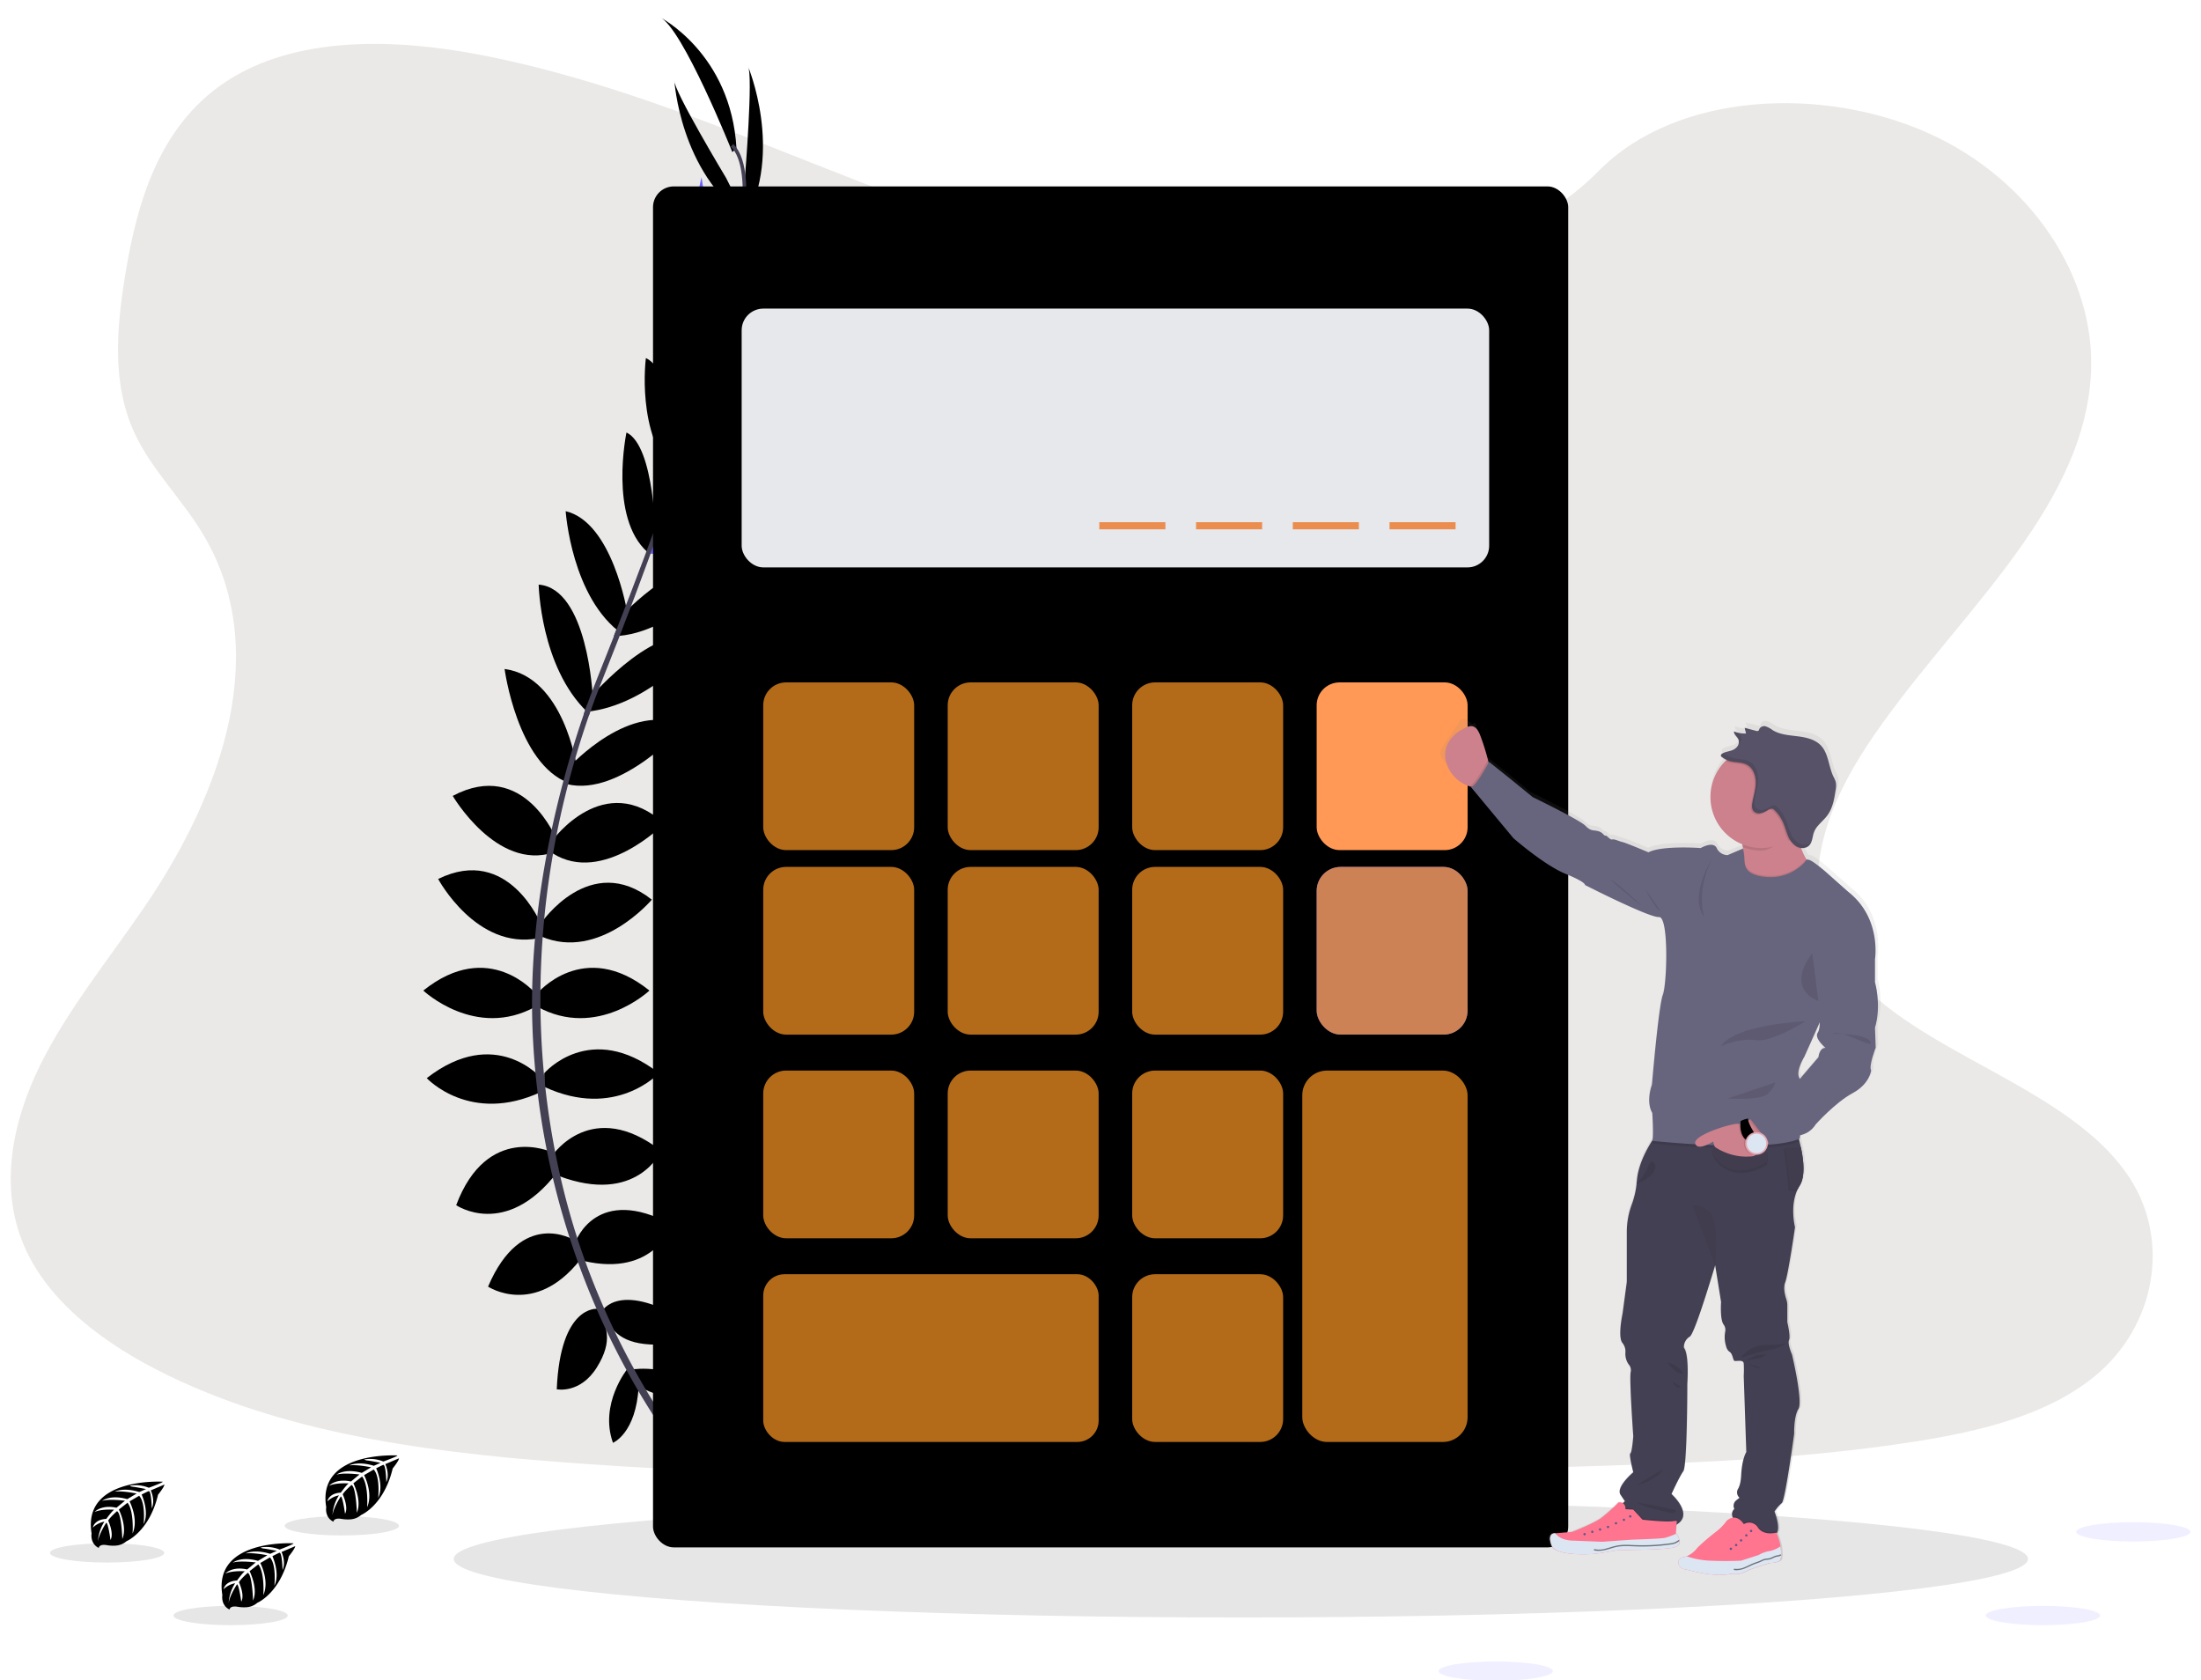 <?xml version="1.0" encoding="UTF-8" standalone="no"?>
<svg
   xmlns:dc="http://purl.org/dc/elements/1.1/"
   xmlns:cc="http://creativecommons.org/ns#"
   xmlns:rdf="http://www.w3.org/1999/02/22-rdf-syntax-ns#"
   xmlns:svg="http://www.w3.org/2000/svg"
   xmlns="http://www.w3.org/2000/svg"
   xmlns:sodipodi="http://sodipodi.sourceforge.net/DTD/sodipodi-0.dtd"
   xmlns:inkscape="http://www.inkscape.org/namespaces/inkscape"
   width="1027mm"
   height="784mm"
   viewBox="0 0 1027 784"
   version="1.1"
   id="svg4131"
   inkscape:version="1.0 (b51213c273, 2020-08-10)"
   sodipodi:docname="calculator.svg">
  <defs
     id="defs4125">
    <linearGradient
       id="4f43e098-a778-42ef-b33c-7c47f8946c90-3"
       x1="940.91"
       y1="792.08"
       x2="940.91"
       y2="388.7"
       gradientTransform="translate(-77.03)"
       gradientUnits="userSpaceOnUse">
      <stop
         offset="0"
         stop-color="gray"
         stop-opacity="0.25"
         id="stop1049-6" />
      <stop
         offset="0.54"
         stop-color="gray"
         stop-opacity="0.12"
         id="stop1051-7" />
      <stop
         offset="1"
         stop-color="gray"
         stop-opacity="0.1"
         id="stop1053-5" />
    </linearGradient>
  </defs>
  <sodipodi:namedview
     id="base"
     pagecolor="#ffffff"
     bordercolor="#666666"
     borderopacity="1.0"
     inkscape:pageopacity="0.0"
     inkscape:pageshadow="2"
     inkscape:zoom="0.0875"
     inkscape:cx="1781.0896"
     inkscape:cy="2381.7259"
     inkscape:document-units="px"
     inkscape:current-layer="layer1"
     inkscape:document-rotation="0"
     showgrid="false"
     inkscape:window-width="1465"
     inkscape:window-height="625"
     inkscape:window-x="50"
     inkscape:window-y="96"
     inkscape:window-maximized="0" />
  <g
     inkscape:label="Layer 1"
     inkscape:groupmode="layer"
     id="layer1">
    <g
       id="g1483-3"
       transform="matrix(0.99,0,0,0.99,4.991,8.027)">
      <path
         d="M 672.88,182 C 608.16,179.75 546.52,158.86 487.65,136 428.78,113.14 370.49,87.82 307.32,75.7 266.69,67.91 220.23,66.81 187.49,88.59 c -31.5,21 -41.68,57.15 -47.16,90.73 -4.11,25.26 -6.53,51.85 4.75,75.5 7.83,16.42 21.74,30.22 31.36,45.94 33.46,54.72 9.81,122.24 -26.44,175.63 -17,25.07 -36.74,49 -49.87,75.66 -13.13,26.66 -19.2,57.25 -7.72,84.47 11.39,27 38.52,47.24 67.91,61.49 59.68,29 130,37.23 198.61,41.92 151.82,10.39 304.46,5.89 456.68,1.39 56.34,-1.67 112.92,-3.36 168.35,-12.07 30.77,-4.83 62.55,-12.51 84.89,-31 28.36,-23.53 35.39,-63.37 16.39,-92.88 -31.88,-49.49 -120,-61.78 -142.31,-114.89 -12.27,-29.24 0.33,-61.8 18.15,-88.92 38.24,-58.16 102.33,-109.19 105.71,-175.67 2.32,-45.66 -28.49,-91.39 -76.13,-113 C 940.72,90.25 871.48,93.1 834.66,130.58 796.68,169.13 730,184 672.88,182 Z"
         transform="translate(-86.32,-58.02)"
         fill="#6c63ff"
         opacity="0.1"
         id="path1060-5"
         style="fill:#331f11;fill-opacity:1" />
      <ellipse
         cx="579.79"
         cy="726.58"
         rx="370.98"
         ry="27.58"
         fill="#6c63ff"
         opacity="0.1"
         id="ellipse1062-6"
         style="fill:#000000;fill-opacity:1" />
      <path
         d="m 379.26,695.27 c 0,0 21,-3.36 33.6,11.49 0,0 -9.24,7.28 -29.12,-2.8 z"
         transform="translate(-86.32,-58.02)"
         fill="#6c63ff"
         id="path1064-2"
         style="fill:#000000" />
      <path
         d="m 377,695 c 0,0 -13.39,16.52 -6.82,34.85 0,0 10.92,-4.38 12.11,-26.64 z"
         transform="translate(-86.32,-58.02)"
         fill="#6c63ff"
         id="path1066-9"
         style="fill:#000000" />
      <path
         d="m 365,667.83 c 0,0 8.4,-15.4 42,6.16 0,0 -4.48,10.36 -19.32,9.52 C 372.84,682.67 368.9,676 365,667.83 Z"
         transform="translate(-86.32,-58.02)"
         fill="#6c63ff"
         id="path1068-1"
         style="fill:#000000" />
      <path
         d="m 362.81,666.72 c 0,0 -17.43,-2 -19.12,37.91 0,0 11.05,2.29 18.9,-10.33 7.85,-12.62 4.61,-19.7 0.22,-27.58 z"
         transform="translate(-86.32,-58.02)"
         fill="#6c63ff"
         id="path1070-2"
         style="fill:#000000" />
      <path
         d="m 352.66,634.9 c 0,0 9.8,-27.16 45.36,-7.84 0,0 -8.12,24.92 -41.72,17.08 z"
         transform="translate(-86.32,-58.02)"
         fill="#6c63ff"
         id="path1072-7"
         style="fill:#000000" />
      <path
         d="m 341.73,594.3 c 0,0 18.49,-27.45 51.25,-2 0,0 -11.48,25.76 -48.45,11.76 z"
         transform="translate(-86.32,-58.02)"
         fill="#6c63ff"
         id="path1074-0"
         style="fill:#000000" />
      <path
         d="m 337.81,555.65 c 0,0 21.57,-25.2 54.05,0 0,0 -20.44,22.12 -54.05,6.44 z"
         transform="translate(-86.32,-58.02)"
         fill="#6c63ff"
         id="path1076-9"
         style="fill:#000000" />
      <path
         d="m 334.45,518.13 c 0,0 21.85,-26.32 52.93,-1.4 0,0 -24.64,23.24 -52.93,7.56 z"
         transform="translate(-86.32,-58.02)"
         fill="#6c63ff"
         id="path1078-3"
         style="fill:#000000" />
      <path
         d="m 336.41,484.81 c 0,0 23,-33.89 52.09,-10.92 0,0 -24.64,29.12 -52.09,17.36 z"
         transform="translate(-86.32,-58.02)"
         fill="#6c63ff"
         id="path1080-6"
         style="fill:#000000" />
      <path
         d="m 341.73,445.88 c 0,0 24.37,-33.6 52.65,-7.84 0,0 -28.84,29.13 -52.65,14 z"
         transform="translate(-86.32,-58.02)"
         fill="#6c63ff"
         id="path1082-0"
         style="fill:#000000" />
      <path
         d="m 349.86,411.09 c 0,0 28.84,-31.57 54,-19 0,0 -30.06,33.53 -55.26,27.37 z"
         transform="translate(-86.32,-58.02)"
         fill="#6c63ff"
         id="path1084-6"
         style="fill:#000000" />
      <path
         d="m 359.94,378.12 c 0,0 33.32,-38.64 52.64,-25.76 0,0 -24.52,30 -55,33 z"
         transform="translate(-86.32,-58.02)"
         fill="#6c63ff"
         id="path1086-2"
         style="fill:#000000" />
      <path
         d="m 374.49,339.87 c 0,0 29.13,-31.58 50.41,-23.74 0,0 -24.92,32.76 -54.32,33.6 z"
         transform="translate(-86.32,-58.02)"
         fill="#6c63ff"
         id="path1088-6"
         style="fill:#000000" />
      <path
         d="m 387.66,304.09 c 0,0 32.2,-30.25 46.2,-24.93 0,0 -23.24,33.61 -47.6,31.65 z"
         transform="translate(-86.32,-58.02)"
         fill="#6c63ff"
         id="path1090-1" />
      <path
         d="m 400.54,271 c 0,0 27.72,-36.12 42.84,-33.32 0,0 -16.8,32.2 -42.84,37 z"
         transform="translate(-86.32,-58.02)"
         fill="#6c63ff"
         id="path1092-8" />
      <path
         d="m 414.52,226.5 c 0,0 24.5,-27.7 37.73,-27.63 0,0 -19.34,37 -38.74,36.66 z"
         transform="translate(-86.32,-58.02)"
         fill="#6c63ff"
         id="path1094-7" />
      <path
         d="m 422.8,196.84 23.66,-57.69 c 0,0 1.19,52.15 -26.67,68.39 z"
         transform="translate(-86.32,-58.02)"
         fill="#6c63ff"
         id="path1096-9" />
      <path
         d="m 432.41,133.22 c 0,0 3.92,-48.16 1.4,-52.08 0,0 16.92,40 -1.57,73.36 z"
         transform="translate(-86.32,-58.02)"
         fill="#6c63ff"
         id="path1098-2"
         style="fill:#000000" />
      <path
         d="m 351.74,634.25 c 0,0 -24.54,-15.21 -40.43,22 0,0 21.84,14.49 43.31,-12.51 z"
         transform="translate(-86.32,-58.02)"
         fill="#6c63ff"
         id="path1100-0"
         style="fill:#000000" />
      <path
         d="m 341,592.75 c 0,0 -30.1,-13.73 -44.71,25.12 0,0 23.26,16 47.45,-15.3 z"
         transform="translate(-86.32,-58.02)"
         fill="#6c63ff"
         id="path1102-2"
         style="fill:#000000" />
      <path
         d="m 336.41,558 c 0,0 -21.56,-25.2 -54,0 0,0 20.44,22.12 54,6.44 z"
         transform="translate(-86.32,-58.02)"
         fill="#6c63ff"
         id="path1104-3"
         style="fill:#000000" />
      <path
         d="m 333.72,518.13 c 0,0 -21.84,-26.32 -52.93,-1.4 0,0 24.65,23.24 52.93,7.56 z"
         transform="translate(-86.32,-58.02)"
         fill="#6c63ff"
         id="path1106-7"
         style="fill:#000000" />
      <path
         d="m 336.41,485.77 c 0,0 -15.32,-38 -48.62,-21.63 0,0 18,33.65 47.27,27.92 z"
         transform="translate(-86.32,-58.02)"
         fill="#6c63ff"
         id="path1108-5"
         style="fill:#000000" />
      <path
         d="m 343.66,445.69 c 0,0 -15.22,-38.61 -49,-20.7 0,0 20.68,35.39 47.5,26.67 z"
         transform="translate(-86.32,-58.02)"
         fill="#6c63ff"
         id="path1110-9"
         style="fill:#000000" />
      <path
         d="m 353.1,411.29 c 0,0 -6,-42.33 -34,-46.12 0,0 5.93,44.64 30.22,53.75 z"
         transform="translate(-86.32,-58.02)"
         fill="#6c63ff"
         id="path1112-2"
         style="fill:#000000" />
      <path
         d="m 360.65,378.19 c 0,0 -2.34,-51 -25.49,-52.77 0,0 0.78,38.71 22.88,60 z"
         transform="translate(-86.32,-58.02)"
         fill="#6c63ff"
         id="path1114-2"
         style="fill:#000000" />
      <path
         d="m 376.89,338.41 c 0,0 -6.91,-42.41 -29,-47.6 0,0 2.74,41.08 26.82,58 z"
         transform="translate(-86.32,-58.02)"
         fill="#6c63ff"
         id="path1116-8"
         style="fill:#000000" />
      <path
         d="m 390.28,304.39 c 0,0 -0.24,-44.17 -13.73,-50.67 0,0 -8.38,40 9.82,56.31 z"
         transform="translate(-86.32,-58.02)"
         fill="#6c63ff"
         id="path1118-9"
         style="fill:#000000" />
      <path
         d="m 401.57,270.55 c 0,0 -1.89,-45.49 -15.87,-51.9 0,0 -4.79,36 13.77,54.88 z"
         transform="translate(-86.32,-58.02)"
         fill="#6c63ff"
         id="path1120-7"
         style="fill:#000000" />
      <path
         d="m 416.47,230.12 c 0,0 -0.09,-37 -10.06,-45.67 0,0 -9.93,40.53 4.85,53.12 z"
         transform="translate(-86.32,-58.02)"
         fill="#6c63ff"
         id="path1122-3" />
      <path
         d="m 421.62,195 -9.7,-61.59 c 0,0 -13.19,50.46 10.17,72.69 z"
         transform="translate(-86.32,-58.02)"
         fill="#6c63ff"
         id="path1124-6" />
      <path
         d="m 423.52,133.81 c 0,0 -24.92,-41.4 -24.41,-46 0,0 2.65,43.39 34,65 z"
         transform="translate(-86.32,-58.02)"
         fill="#6c63ff"
         id="path1126-1"
         style="fill:#000000" />
      <path
         d="m 426.44,121.58 c 0,0 -23.52,-58.8 -34.16,-63.58 0,0 33.6,17.08 36.12,61.88 z"
         transform="translate(-86.32,-58.02)"
         fill="#6c63ff"
         id="path1128-2"
         style="fill:#000000" />
      <path
         d="m 413.38,235.88 -1.6,-0.5 c 19.85,-64.72 24.8,-106 13.94,-116.34 l 1.16,-1.22 c 11.51,10.92 6.84,51.74 -13.5,118.06 z"
         transform="translate(-86.32,-58.02)"
         fill="#444053"
         id="path1130-9" />
      <path
         d="m 358.73,387.39 -2.38,-0.84 c 2.1,-5.93 4.38,-11.95 6.76,-17.88 C 383.83,317 401.46,269 412.77,232.11 l 2.07,-1 c -11.33,36.89 -28.65,86.79 -49.39,138.5 -2.37,5.9 -4.63,11.88 -6.72,17.78 z"
         transform="translate(-86.32,-58.02)"
         fill="#444053"
         id="path1132-3" />
      <path
         d="m 408.81,743.72 c -0.32,-0.36 -32.5,-36.58 -54.92,-98.44 a 364.42,364.42 0 0 1 -21.7,-112.77 c -1.53,-48.13 8.56,-101.88 25.87,-150.69 l 1.88,2.2 C 321.1,493.58 336.53,587.47 357,644 c 22.19,61.29 54,97.12 54.31,97.48 z"
         transform="translate(-86.32,-58.02)"
         fill="#444053"
         id="path1134-1" />
      <path
         d="m 268.6,735.82 c 0,0 -38.05,-2.29 -33.56,24.37 0,0 -0.89,4.71 3.38,6.85 0,0 0.06,-2 3.9,-1.31 a 17.51,17.51 0 0 0 4.13,0.2 8.62,8.62 0 0 0 5.06,-2.08 v 0 c 0,0 10.69,-4.42 14.85,-21.9 0,0 3.08,-3.81 2.95,-4.79 l -6.42,2.74 c 0,0 2.2,4.63 0.47,8.48 0,0 -0.21,-8.31 -1.44,-8.12 -0.25,0 -3.34,1.61 -3.34,1.61 0,0 3.78,8.07 0.93,13.93 0,0 1.08,-9.94 -2.1,-13.35 l -4.52,2.64 c 0,0 4.41,8.33 1.42,15.13 0,0 0.76,-10.43 -2.37,-14.49 l -4.1,3.2 c 0,0 4.14,8.21 1.62,13.85 0,0 -0.33,-12.14 -2.51,-13.06 0,0 -3.58,3.16 -4.13,4.46 0,0 2.84,6 1.08,9.11 0,0 -1.08,-8.09 -2,-8.13 0,0 -3.57,5.36 -3.94,9 a 19.46,19.46 0 0 1 3.07,-9.54 10.71,10.71 0 0 0 -5.46,2.83 c 0,0 0.55,-3.79 6.34,-4.12 0,0 3,-4.07 3.74,-4.32 0,0 -5.76,-0.48 -9.25,1.07 0,0 3.07,-3.57 10.31,-2 l 4,-3.3 c 0,0 -7.58,-1 -10.8,0.11 0,0 3.7,-3.16 11.89,-0.86 l 4.4,-2.63 c 0,0 -6.46,-1.39 -10.32,-0.89 0,0 4.07,-2.19 11.61,0.18 l 3.15,-1.41 c 0,0 -4.74,-0.93 -6.12,-1.08 -1.38,-0.15 -1.47,-0.53 -1.47,-0.53 a 16.39,16.39 0 0 1 8.9,1 c 0,0 6.76,-2.43 6.65,-2.85 z"
         transform="translate(-86.32,-58.02)"
         fill="#6c63ff"
         id="path1136-9"
         style="fill:#000000" />
      <path
         d="m 158,748.19 c 0,0 -38,-2.29 -33.55,24.37 0,0 -0.9,4.71 3.37,6.85 0,0 0.07,-2 3.91,-1.31 a 17,17 0 0 0 4.13,0.2 8.56,8.56 0 0 0 5.05,-2.08 v 0 c 0,0 10.7,-4.42 14.86,-21.9 0,0 3.07,-3.81 3,-4.79 l -6.42,2.74 c 0,0 2.2,4.63 0.47,8.48 0,0 -0.21,-8.31 -1.44,-8.12 -0.25,0 -3.34,1.61 -3.34,1.61 0,0 3.78,8.07 0.93,13.93 0,0 1.08,-9.94 -2.11,-13.35 l -4.52,2.64 c 0,0 4.41,8.33 1.42,15.13 0,0 0.77,-10.43 -2.37,-14.49 l -4.09,3.2 c 0,0 4.14,8.21 1.62,13.85 0,0 -0.33,-12.14 -2.51,-13.06 0,0 -3.58,3.16 -4.13,4.46 0,0 2.84,6 1.08,9.11 0,0 -1.08,-8.09 -2,-8.13 0,0 -3.56,5.36 -3.94,9 a 19.52,19.52 0 0 1 3.08,-9.54 10.76,10.76 0 0 0 -5.47,2.83 c 0,0 0.56,-3.79 6.35,-4.12 0,0 3,-4.07 3.74,-4.31 0,0 -5.76,-0.49 -9.25,1.06 0,0 3.07,-3.57 10.31,-2 l 4,-3.3 c 0,0 -7.58,-1 -10.8,0.11 0,0 3.7,-3.16 11.89,-0.86 l 4.4,-2.63 c 0,0 -6.47,-1.39 -10.32,-0.89 0,0 4.07,-2.19 11.61,0.18 l 3.15,-1.41 c 0,0 -4.74,-0.93 -6.13,-1.08 -1.39,-0.15 -1.46,-0.53 -1.46,-0.53 a 16.51,16.51 0 0 1 8.9,1 c 0,0 6.66,-2.43 6.58,-2.85 z"
         transform="translate(-86.32,-58.02)"
         fill="#6c63ff"
         id="path1138-4"
         style="fill:#000000" />
      <path
         d="m 219.64,777.23 c 0,0 -38,-2.29 -33.56,24.37 0,0 -0.89,4.71 3.38,6.85 0,0 0.07,-2 3.9,-1.31 a 17.57,17.57 0 0 0 4.14,0.2 8.62,8.62 0 0 0 5.05,-2.08 v 0 c 0,0 10.69,-4.42 14.85,-21.9 0,0 3.08,-3.81 3,-4.79 l -6.42,2.74 c 0,0 2.19,4.63 0.47,8.48 0,0 -0.21,-8.31 -1.45,-8.12 -0.25,0 -3.33,1.61 -3.33,1.61 0,0 3.77,8.06 0.92,13.93 0,0 1.08,-9.94 -2.1,-13.35 l -4.52,2.64 c 0,0 4.41,8.33 1.42,15.13 0,0 0.77,-10.43 -2.37,-14.49 l -4.1,3.2 c 0,0 4.15,8.21 1.62,13.85 0,0 -0.33,-12.14 -2.5,-13.06 0,0 -3.59,3.16 -4.13,4.46 0,0 2.84,6 1.07,9.11 0,0 -1.08,-8.09 -2,-8.13 0,0 -3.57,5.36 -3.94,9 a 19.46,19.46 0 0 1 3.07,-9.54 10.71,10.71 0 0 0 -5.46,2.83 c 0,0 0.55,-3.79 6.35,-4.12 0,0 2.94,-4.07 3.73,-4.32 0,0 -5.76,-0.48 -9.25,1.07 0,0 3.08,-3.57 10.31,-1.95 l 4,-3.3 c 0,0 -7.58,-1 -10.8,0.11 0,0 3.71,-3.16 11.89,-0.86 l 4.41,-2.63 c 0,0 -6.43,-1.36 -10.29,-0.86 0,0 4.06,-2.19 11.61,0.18 l 3.14,-1.41 c 0,0 -4.73,-0.93 -6.12,-1.08 -1.39,-0.15 -1.46,-0.53 -1.46,-0.53 a 16.39,16.39 0 0 1 8.9,1 c 0,0 6.68,-2.51 6.57,-2.93 z"
         transform="translate(-86.32,-58.02)"
         fill="#6c63ff"
         id="path1140-7"
         style="fill:#000000" />
      <ellipse
         cx="103.66"
         cy="753.23"
         rx="26.93"
         ry="4.55"
         fill="#6c63ff"
         opacity="0.1"
         id="ellipse1142-8"
         style="fill:#000000" />
      <ellipse
         cx="957.84"
         cy="753.23"
         rx="26.93"
         ry="4.55"
         fill="#6c63ff"
         opacity="0.1"
         id="ellipse1144-4" />
      <ellipse
         cx="699.95"
         cy="779.42"
         rx="26.93"
         ry="4.55"
         fill="#6c63ff"
         opacity="0.1"
         id="ellipse1146-5" />
      <ellipse
         cx="1000.43"
         cy="713.79"
         rx="26.93"
         ry="4.55"
         fill="#6c63ff"
         opacity="0.1"
         id="ellipse1148-0" />
      <ellipse
         cx="156.07"
         cy="710.95"
         rx="26.93"
         ry="4.55"
         fill="#6c63ff"
         opacity="0.1"
         id="ellipse1150-3"
         style="fill:#000000" />
      <ellipse
         cx="45.44"
         cy="723.72"
         rx="26.93"
         ry="4.55"
         fill="#6c63ff"
         opacity="0.1"
         id="ellipse1152-6"
         style="fill:#000000" />
      <rect
         x="302.74"
         y="79.74"
         width="431.35"
         height="641.38"
         rx="9.8"
         ry="9.8"
         fill="#3a3768"
         id="rect1154-1"
         style="fill:#000000" />
      <rect
         x="342.22"
         y="134.87"
         width="357.73"
         height="126.09"
         rx="29.21"
         ry="29.21"
         opacity="0.1"
         id="rect1156-0" />
      <rect
         x="344.52"
         y="137.33"
         width="352.31"
         height="121.95"
         rx="10.2"
         ry="10.2"
         fill="#e6e8ec"
         id="rect1158-6" />
      <rect
         x="354.68"
         y="313.48"
         width="71.14"
         height="79.04"
         rx="10.79"
         ry="10.79"
         opacity="0.1"
         id="rect1160-3"
         style="opacity:1;fill:#e98b21;fill-opacity:0.769" />
      <rect
         x="441.63"
         y="313.48"
         width="71.14"
         height="79.04"
         rx="10.79"
         ry="10.79"
         opacity="0.1"
         id="rect1162-2"
         style="opacity:1;fill:#e98b21;fill-opacity:0.769" />
      <rect
         x="528.58"
         y="313.48"
         width="71.14"
         height="79.04"
         rx="10.79"
         ry="10.79"
         opacity="0.1"
         id="rect1164-0"
         style="opacity:1;fill:#e98b21;fill-opacity:0.769" />
      <rect
         x="615.53"
         y="315.16"
         width="71.14"
         height="79.04"
         rx="28.84"
         ry="28.84"
         opacity="0.1"
         id="rect1166-6" />
      <rect
         x="615.53"
         y="313.48"
         width="71.14"
         height="79.04"
         rx="10.79"
         ry="10.79"
         fill="#6c63ff"
         id="rect1168-1"
         style="fill:#ff9955;fill-opacity:1" />
      <rect
         x="354.68"
         y="400.43"
         width="71.14"
         height="79.04"
         rx="10.79"
         ry="10.79"
         opacity="0.1"
         id="rect1170-5"
         style="opacity:1;fill:#e98b21;fill-opacity:0.769" />
      <rect
         x="441.63"
         y="400.43"
         width="71.14"
         height="79.04"
         rx="10.79"
         ry="10.79"
         opacity="0.1"
         id="rect1172-5"
         style="opacity:1;fill:#e98b21;fill-opacity:0.769" />
      <rect
         x="528.58"
         y="400.43"
         width="71.14"
         height="79.04"
         rx="10.79"
         ry="10.79"
         opacity="0.1"
         id="rect1174-4"
         style="opacity:1;fill:#e98b21;fill-opacity:0.769" />
      <rect
         x="354.68"
         y="496.41"
         width="71.14"
         height="79.04"
         rx="10.79"
         ry="10.79"
         opacity="0.1"
         id="rect1176-7"
         style="opacity:1;fill:#e98b21;fill-opacity:0.769" />
      <rect
         x="441.63"
         y="496.41"
         width="71.14"
         height="79.04"
         rx="10.79"
         ry="10.79"
         opacity="0.1"
         id="rect1178-6"
         style="opacity:1;fill:#e98b21;fill-opacity:0.769" />
      <rect
         x="528.58"
         y="496.41"
         width="71.14"
         height="79.04"
         rx="10.79"
         ry="10.79"
         opacity="0.1"
         id="rect1180-5"
         style="opacity:1;fill:#e98b21;fill-opacity:0.769" />
      <rect
         x="528.58"
         y="592.39"
         width="71.14"
         height="79.04"
         rx="10.79"
         ry="10.79"
         opacity="0.1"
         id="rect1182-6"
         style="opacity:1;fill:#e98b21;fill-opacity:0.769" />
      <rect
         x="615.53"
         y="402.11"
         width="71.14"
         height="79.04"
         rx="28.84"
         ry="28.84"
         opacity="0.1"
         id="rect1184-9" />
      <rect
         x="615.53"
         y="400.43"
         width="71.14"
         height="79.04"
         rx="11.3"
         ry="11.3"
         fill="#6c63ff"
         id="rect1186-3" />
      <rect
         x="615.53"
         y="400.43"
         width="71.14"
         height="79.04"
         rx="11.3"
         ry="11.3"
         opacity="0.2"
         id="rect1188-7"
         style="opacity:1;fill:#e98b21;fill-opacity:0.767;fill-rule:nonzero" />
      <rect
         x="354.68"
         y="592.39"
         width="158.09"
         height="79.04"
         rx="10.04"
         ry="10.04"
         opacity="0.1"
         id="rect1190-4"
         style="opacity:1;fill:#e98b21;fill-opacity:0.769" />
      <rect
         x="608.75"
         y="496.41"
         width="77.91"
         height="175.03"
         rx="11.66"
         ry="11.66"
         opacity="0.1"
         id="rect1192-5"
         style="opacity:1;fill:#e98b21;fill-opacity:0.769" />
      <rect
         x="649.87"
         y="237.98"
         width="31.14"
         height="3.37"
         fill="#6c63ff"
         id="rect1194-2"
         style="fill:#eb8d4f;fill-opacity:1" />
      <rect
         x="604.28"
         y="237.98"
         width="31.14"
         height="3.37"
         fill="#6c63ff"
         id="rect1196-5"
         style="fill:#eb8d4f;fill-opacity:1" />
      <rect
         x="558.68"
         y="237.98"
         width="31.14"
         height="3.37"
         fill="#6c63ff"
         id="rect1198-4"
         style="fill:#eb8d4f;fill-opacity:1" />
      <rect
         x="513.09"
         y="237.98"
         width="31.14"
         height="3.37"
         fill="#6c63ff"
         id="rect1200-7"
         style="fill:#eb8d4f;fill-opacity:1" />
      <path
         d="m 966.19,532.56 c 3.21,-10.8 0,-21.6 0,-21.6 v -10.19 c 0,0 3.67,-19.92 -12.71,-32.7 l -10.86,-9.58 c 0,0 -6.09,-5.23 -7.86,-5.56 a 8,8 0 0 0 -1,-0.15 l -0.32,-0.19 a 32.69,32.69 0 0 1 -2.38,-5 4.63,4.63 0 0 0 3.87,-1.32 5,5 0 0 0 0.91,-1.53 v 0 c 0.63,-1.41 0.74,-3.12 1.27,-4.62 a 11,11 0 0 1 2,-3.32 c -0.11,0.18 -0.23,0.35 -0.33,0.54 1.54,-1.92 3.55,-3.56 5,-5.58 a 12.51,12.51 0 0 0 0.79,-1.25 c -0.06,0.09 -0.14,0.17 -0.21,0.26 2,-3.21 2.61,-7.1 3.19,-10.85 a 9.76,9.76 0 0 0 0.06,-3.88 14.13,14.13 0 0 0 -1.08,-2.46 c -2.36,-4.87 -2.32,-11 -6.09,-14.89 -2.84,-2.91 -7.14,-3.8 -11.19,-4.3 -4.05,-0.5 -8.31,-0.79 -11.79,-2.91 a 12.44,12.44 0 0 0 -3.19,-1.75 2.62,2.62 0 0 0 -3.13,1.16 2.06,2.06 0 0 1 -0.42,0.85 1.36,1.36 0 0 1 -1.2,0.07 l -5.39,-1.44 0.06,0.27 h -0.14 l 0.2,0.85 a 0.46,0.46 0 0 1 0.51,0.29 l -0.87,1.34 a 13.51,13.51 0 0 1 -4.86,-1 1.13,1.13 0 0 0 0,0.26 h -0.08 c -0.1,1.52 1.63,2.51 2.16,3.94 a 3,3 0 0 1 0,1.93 4.23,4.23 0 0 1 -1,1.54 c -1.91,1.89 -4.36,1.52 -6.56,2.71 a 1.42,1.42 0 0 0 -0.8,0.89 0.65,0.65 0 0 0 -0.07,0.49 1.16,1.16 0 0 0 0.45,0.56 10,10 0 0 0 2.09,1.3 c -0.22,0.2 -0.43,0.4 -0.63,0.61 a 24.1,24.1 0 0 0 8.33,39.32 c 0.08,0.42 0.14,0.85 0.2,1.3 0,0.05 0,0.08 0,0.13 l 0.06,0.58 -7.26,3.09 a 5.78,5.78 0 0 1 -5.2,-3.35 c -1.69,-3.49 -7.66,0 -7.66,0 0,0 -18.21,-1.36 -25,2 0,0 -10.87,-4.56 -12.4,-4.87 -1.53,-0.31 -3.82,-1.52 -4.89,-1.21 -1.07,0.31 -2.45,-2 -3.22,-1.83 -0.77,0.17 -1.07,-1.52 -3.52,-2.13 -2.45,-0.61 -3.37,0.16 -6.12,-2.58 -2.75,-2.74 -25.11,-13.54 -25.11,-13.54 l -10.04,-8.26 -10.71,-8.52 -0.19,0.35 c -0.07,-0.25 -0.14,-0.51 -0.21,-0.79 a 102.59,102.59 0 0 0 -4,-12.49 c -0.69,-1.65 -1,-3.73 -1.93,-2.63 -0.57,0.66 -1.54,-0.79 -3,-1.77 a 2.53,2.53 0 0 0 -3.77,1.1 v 0 c -8.34,13.08 -11.33,14 -6.5,18.81 4.31,4.27 7.17,8 10.68,9.18 l 0.42,0.13 a 0.45,0.45 0 0 1 -0.23,0 l 20.36,24.34 c 0,0 14.69,12.78 24.8,16.88 10.11,4.1 9.33,5.33 9.33,5.33 0,0 30.62,15.51 35.36,15.21 4.74,-0.3 3.83,31.79 1.84,37 -1.99,5.21 -5.2,42.59 -5.2,42.59 0,0 -3.07,7.91 0.15,13.38 0,0 0.71,10.48 0.07,13 -2.79,4.3 -6.77,11.6 -7.42,19.11 0,0.4 -0.08,0.77 -0.12,1.16 a 2.7,2.7 0 0 1 -0.72,0.59 l 0.68,-0.2 a 38.5,38.5 0 0 1 -2,9.18 37.31,37.31 0 0 0 -2.53,13.06 v 24.16 l -2,15 c 0,0 -2.45,11.35 0,14 a 6.48,6.48 0 0 1 1.34,4.66 8.68,8.68 0 0 0 1.56,5.44 4.07,4.07 0 0 1 1,3.49 c -0.81,2.63 1.2,30.62 1.2,30.62 0,0 -0.59,7.71 -1.4,8.12 -0.81,0.41 1.4,8.92 1.4,8.92 0,0 -8.27,6.9 -6.16,10.55 l 2.11,3.24 -0.56,0.55 -0.34,0.35 a 3.26,3.26 0 0 0 -2.11,-0.4 80.62,80.62 0 0 1 -8.32,7.41 c -3.73,2.69 -13.88,6.59 -13.88,6.59 l -8,0.65 h -0.15 c 0,0 -3.83,-0.36 -1.68,5.57 2.15,5.93 21.37,4.11 21.37,4.11 l 11.22,-1.77 c 0,0 20,0.1 25.73,-1.17 2.39,-0.53 3,-1.81 2.8,-3.1 v 0 l -0.06,-0.06 a 8,8 0 0 0 -1.64,-3.35 1.28,1.28 0 0 0 -0.14,-0.18 l 0.36,-4.1 c 8.49,-4.89 -2.4,-14.51 -2.4,-14.51 0,0 3.73,-8.11 5.64,-10.74 1.91,-2.63 1.91,-41.38 1.91,-41.38 0,0 1,-14 -1.63,-17.24 a 5.83,5.83 0 0 1 2.86,-5.27 c 1.89,-1.29 7.6,-19.06 12.08,-33.81 l 2.82,17.38 c 0,0 -0.61,8.32 1.22,10.75 a 4.14,4.14 0 0 1 0.76,3.24 14.6,14.6 0 0 0 0.41,7 4.63,4.63 0 0 0 1.49,2.5 c 1.63,0.81 1.73,3.7 2.34,4.31 0.61,0.61 4.39,-0.86 4.59,1.37 a 50.49,50.49 0 0 1 0,5.88 l 1.23,36.1 c 0,0 -2,3 -2.45,11 -0.17,3.41 -0.81,5.35 -1.47,6.46 a 3.31,3.31 0 0 0 0.3,3.88 l 0.35,0.41 -1.51,1.16 a 3.33,3.33 0 0 0 -0.94,4.11 3.23,3.23 0 0 0 -0.93,3.5 2.44,2.44 0 0 0 0.26,0.57 5.68,5.68 0 0 0 -3.05,1.51 25,25 0 0 1 -5.39,5.42 103.71,103.71 0 0 0 -8.59,7.36 12.34,12.34 0 0 1 -5,4 8.25,8.25 0 0 1 -1.51,0.45 c -4,0.82 -2.75,5 0.51,5.69 3.26,0.69 14.08,4 22.5,2.07 0,0 2.5,1 6.17,-0.86 3.67,-1.86 11.86,-4.14 11.86,-4.14 0,0 4.59,0 5.21,-1.82 a 7.14,7.14 0 0 0 0.26,-1.78 l 0.13,-0.13 -0.12,-0.11 a 24.26,24.26 0 0 0 -0.31,-4.07 c -0.12,-0.7 -0.25,-1.32 -0.37,-1.82 -0.39,-1.52 -1.12,-3.49 -1.43,-4.32 a 1.53,1.53 0 0 0 0.14,-0.21 c 1.75,-3 -1.16,-10.12 -1.16,-10.12 A 19.4,19.4 0 0 1 921.8,758 c 1.63,-1.22 5.92,-32.86 5.92,-32.86 0,0 -0.21,-8.11 2,-11.76 2.21,-3.65 -3.06,-25.75 -3.06,-25.75 0,0 -2.25,-5.07 -1.43,-6.9 0.82,-1.83 -0.82,-8.52 -0.82,-8.52 v -8 a 8.84,8.84 0 0 0 -0.47,-2.8 c -0.63,-1.88 -1.56,-5.49 -0.55,-8.08 1.43,-3.65 4.69,-26.16 4.69,-26.16 0,0 -2.55,-9.93 1.19,-17.84 a 15.54,15.54 0 0 1 1,-1.83 c 2.77,-4.35 1.94,-12.08 0.57,-18.31 -0.2,-1 -0.43,-1.9 -0.66,-2.77 -0.09,-0.38 -0.19,-0.74 -0.29,-1.1 l 0.44,-0.18 c 0,0 0,-0.59 0.14,-1.6 a 11.24,11.24 0 0 0 7.36,-5.09 c 0,0 9.34,-10.5 17.6,-14.91 8.26,-4.41 8.88,-10.8 8.88,-10.8 -1.22,-2.13 2.19,-10.8 2.19,-10.8 z m -32.55,-79.63 z m 5.61,93.63 -8.84,10.25 v -0.06 c -2.3,-3.2 2.14,-10.35 2.14,-10.35 L 939.9,530 c -0.06,2.1 -0.32,4 -1,4.83 -2,2.74 3.68,7.31 3.68,7.31 -3.03,0.01 -3.33,4.42 -3.33,4.42 z"
         transform="translate(-86.32,-58.02)"
         fill="url(#4f43e098-a778-42ef-b33c-7c47f8946c90)"
         id="path1202-4"
         style="fill:url(#4f43e098-a778-42ef-b33c-7c47f8946c90-3)" />
      <path
         d="m 783.61,412.17 -4.83,9.37 a 19,19 0 0 1 -4.49,-0.94 17,17 0 0 1 -10.55,-9.12 c -4.31,-9.52 2.82,-15.67 6.14,-17.49 3.32,-1.82 6.41,-3.89 8.9,2.08 a 103.26,103.26 0 0 1 3.91,12.41 c 0.58,2.19 0.92,3.69 0.92,3.69 z"
         transform="translate(-86.32,-58.02)"
         fill="#cc818c"
         id="path1204-4" />
      <path
         d="m 937,460.91 -7.71,11.48 c 0,0 -36.43,17.38 -29.47,-3 3.06,-9 3.42,-15.57 2.87,-20.12 0,-0.05 0,-0.08 0,-0.13 -0.72,-5.69 -2.86,-8.16 -2.86,-8.16 0,0 35.51,-18.18 30.22,-5.75 a 17.12,17.12 0 0 0 -1.25,8.18 27.88,27.88 0 0 0 3.82,11.35 37.71,37.71 0 0 0 4.38,6.15 z"
         transform="translate(-86.32,-58.02)"
         fill="#cc818c"
         id="path1206-3" />
      <path
         d="m 925.91,688.32 c 0,0 5.24,22 3,25.59 -2.24,3.59 -2,11.69 -2,11.69 0,0 -4.23,31.44 -5.84,32.64 a 19.21,19.21 0 0 0 -3.43,4 c 0,0 2.88,7.12 1.15,10.06 a 2.44,2.44 0 0 1 -1.15,1 c -2.7,1.14 -12.68,-3.92 -18.36,-7 a 3.24,3.24 0 0 1 -0.58,-5.28 3.3,3.3 0 0 1 0.92,-4.08 l 1.5,-1.16 -0.35,-0.41 a 3.31,3.31 0 0 1 -0.3,-3.86 c 0.65,-1.09 1.28,-3 1.45,-6.41 0.41,-7.86 2.42,-10.88 2.42,-10.88 l -1.21,-35.88 a 49.78,49.78 0 0 0 0,-5.84 c -0.2,-2.21 -3.93,-0.75 -4.53,-1.36 -0.6,-0.61 -0.71,-3.47 -2.32,-4.28 a 4.59,4.59 0 0 1 -1.46,-2.49 14.39,14.39 0 0 1 -0.41,-7 4.13,4.13 0 0 0 -0.75,-3.22 c -1.81,-2.42 -1.21,-10.67 -1.21,-10.67 l -2.78,-17.28 c -4.43,14.66 -10.06,32.32 -11.93,33.6 a 5.81,5.81 0 0 0 -2.82,5.23 c 2.62,3.23 1.61,17.14 1.61,17.14 0,0 0,38.48 -1.89,41.11 -1.89,2.63 -5.55,10.72 -5.55,10.72 0,0 10.8,9.61 2.3,14.46 h -0.09 c -8.67,4.84 -26.6,-8.66 -26.6,-8.66 l 1.87,-1.87 0.55,-0.55 -2.12,-3.16 c -2.08,-3.63 6.08,-10.48 6.08,-10.48 0,0 -2.18,-8.47 -1.38,-8.87 0.8,-0.4 1.38,-8.06 1.38,-8.06 0,0 -2,-27.81 -1.18,-30.43 a 4.1,4.1 0 0 0 -1,-3.47 8.63,8.63 0 0 1 -1.54,-5.4 6.42,6.42 0 0 0 -1.33,-4.63 c -2.42,-2.62 0,-13.9 0,-13.9 l 2,-14.92 v -23.69 a 37.77,37.77 0 0 1 2.53,-13.37 40,40 0 0 0 2.2,-10.73 c 0.66,-7.64 4.77,-15.06 7.53,-19.29 1.46,-2.24 2.55,-3.58 2.55,-3.58 l 64.48,-2.52 c 0,0 1,2.87 2.08,6.86 0.22,0.87 0.44,1.79 0.65,2.75 1.35,6.2 2.16,13.88 -0.57,18.2 a 16.93,16.93 0 0 0 -1,1.82 c -3.69,7.86 -1.17,17.73 -1.17,17.73 0,0 -3.22,22.36 -4.63,26 -1,2.57 -0.08,6.16 0.55,8 a 9.1,9.1 0 0 1 0.45,2.79 V 673 c 0,0 1.62,6.65 0.81,8.47 -0.81,1.82 1.42,6.85 1.42,6.85 z"
         transform="translate(-86.32,-58.02)"
         fill="#444053"
         id="path1208-0" />
      <path
         d="m 928.88,609.33 a 15.3,15.3 0 0 0 -1,1.81 l -3.63,-0.2 c 0.35,-1.87 -2.12,-19.4 -2.12,-19.4 l 7.31,-0.41 c 1.35,6.19 2.17,13.87 -0.56,18.2 z"
         transform="translate(-86.32,-58.02)"
         opacity="0.1"
         id="path1210-7" />
      <path
         d="m 929.48,608.72 a 16.93,16.93 0 0 0 -1,1.82 l -3.63,-0.21 c 0.35,-1.86 -2.12,-19.4 -2.12,-19.4 l 7.31,-0.41 c 1.36,6.2 2.17,13.88 -0.56,18.2 z"
         transform="translate(-86.32,-58.02)"
         fill="#444053"
         id="path1212-8" />
      <path
         d="m 929.48,608.72 a 16.93,16.93 0 0 0 -1,1.82 l -3.63,-0.21 c 0.35,-1.86 -2.12,-19.4 -2.12,-19.4 l 7.31,-0.41 c 1.36,6.2 2.17,13.88 -0.56,18.2 z"
         transform="translate(-86.32,-58.02)"
         opacity="0.05"
         id="path1214-6" />
      <path
         d="m 918.8,772.34 a 2.44,2.44 0 0 1 -1.15,1 c -2.7,1.14 -12.68,-3.92 -18.36,-7 a 3.27,3.27 0 0 1 -1.51,-1.8 c 3.24,-0.59 5.36,3 5.36,3 a 4.78,4.78 0 0 1 6.65,1.61 c 2.77,4.08 8.71,2.36 8.71,2.36 z"
         transform="translate(-86.32,-58.02)"
         opacity="0.1"
         id="path1216-8" />
      <path
         d="m 920.47,784.69 c -0.6,1.82 -5.14,1.82 -5.14,1.82 0,0 -8.11,2.32 -11.74,4.13 -3.63,1.81 -6.09,0.86 -6.09,0.86 -8.31,1.91 -19,-1.41 -22.22,-2.07 -3.22,-0.66 -4.48,-4.83 -0.5,-5.64 a 8.06,8.06 0 0 0 1.49,-0.46 12.16,12.16 0 0 0 5,-4 102.27,102.27 0 0 1 8.49,-7.31 24.82,24.82 0 0 0 5.32,-5.39 c 4.74,-4.18 8.11,1.56 8.11,1.56 a 4.78,4.78 0 0 1 6.65,1.62 c 2.77,4.08 8.71,2.35 8.71,2.35 0,0 1.07,2.73 1.57,4.69 0.12,0.5 0.25,1.12 0.37,1.82 0.27,2.03 0.44,4.66 -0.02,6.02 z"
         transform="translate(-86.32,-58.02)"
         fill="#ff748f"
         id="path1218-8" />
      <circle
         cx="820.29"
         cy="713.38"
         r="0.55"
         fill="#575988"
         id="circle1220-4" />
      <circle
         cx="815.56"
         cy="717.81"
         r="0.55"
         fill="#575988"
         id="circle1222-3" />
      <circle
         cx="810.75"
         cy="721.79"
         r="0.55"
         fill="#575988"
         id="circle1224-1" />
      <circle
         cx="813.24"
         cy="720.01"
         r="0.55"
         fill="#575988"
         id="circle1226-4" />
      <circle
         cx="818.03"
         cy="715.46"
         r="0.55"
         fill="#575988"
         id="circle1228-9" />
      <path
         d="m 920.47,784.69 c -0.6,1.82 -5.14,1.82 -5.14,1.82 0,0 -8.11,2.32 -11.74,4.13 -3.63,1.81 -6.09,0.86 -6.09,0.86 -8.31,1.91 -19,-1.41 -22.22,-2.07 -3.22,-0.66 -4.48,-4.83 -0.5,-5.64 a 8.06,8.06 0 0 0 1.49,-0.46 38.68,38.68 0 0 0 10.9,2.07 c 8.21,0.35 14.71,0 14.71,0 l 8.31,-2.67 a 13.89,13.89 0 0 1 5.14,-1.86 13.44,13.44 0 0 0 5.11,-2.22 c 0.32,2.05 0.49,4.68 0.03,6.04 z"
         transform="translate(-86.32,-58.02)"
         fill="#dce6f2"
         id="path1230-2" />
      <path
         d="m 899.79,789.9 a 6.88,6.88 0 0 1 -1.38,-0.13 l 0.12,-0.59 a 8.8,8.8 0 0 0 5,-0.7 c 0.74,-0.29 1.48,-0.64 2.2,-1 0.72,-0.36 1.73,-0.81 2.63,-1.14 l 0.82,-0.28 c 0.45,-0.16 0.91,-0.31 1.35,-0.5 0.25,-0.1 0.5,-0.22 0.74,-0.34 a 8.51,8.51 0 0 1 1.86,-0.71 9.18,9.18 0 0 1 1,-0.13 8.9,8.9 0 0 0 0.92,-0.11 8.65,8.65 0 0 0 1.75,-0.65 8.46,8.46 0 0 1 1.88,-0.7 l 0.44,-0.07 a 2.15,2.15 0 0 0 1.3,-0.48 l 0.45,0.41 a 2.71,2.71 0 0 1 -1.65,0.67 l -0.42,0.07 a 8.09,8.09 0 0 0 -1.75,0.65 9.17,9.17 0 0 1 -1.88,0.69 6.69,6.69 0 0 1 -1,0.12 8.92,8.92 0 0 0 -0.94,0.12 8,8 0 0 0 -1.73,0.67 l -0.76,0.35 c -0.46,0.19 -0.94,0.35 -1.4,0.51 l -0.8,0.28 c -0.88,0.32 -1.74,0.73 -2.58,1.12 -0.84,0.39 -1.48,0.7 -2.24,1 a 10.91,10.91 0 0 1 -3.93,0.87 z"
         transform="translate(-86.32,-58.02)"
         fill="#575988"
         opacity="0.5"
         id="path1232-0"
         style="fill:#000000" />
      <path
         d="m 901.73,689.78 c 0,0 4.18,-6 11.34,-6 7.16,0 10.22,-0.81 10.22,-0.81 0,0 -4.58,2.72 -7.75,3.07 -3.17,0.35 -13.81,3.74 -13.81,3.74 z"
         transform="translate(-86.32,-58.02)"
         opacity="0.1"
         id="path1234-6" />
      <path
         d="m 904.15,691.19 c 0,0 3.78,-2.62 5.94,-2.72 2.16,-0.1 4,-0.3 4,-0.3 a 11.56,11.56 0 0 1 -3.32,1.61 c -1.77,0.5 -6.62,1.41 -6.62,1.41 z"
         transform="translate(-86.32,-58.02)"
         opacity="0.1"
         id="path1236-8" />
      <path
         d="m 905,693 c 0,0 5.69,0.45 5.74,2"
         transform="translate(-86.32,-58.02)"
         opacity="0.1"
         id="path1238-9" />
      <path
         d="m 851.93,608 c 0.3,0.05 5.39,-5.29 5.74,-7.4 a 5.17,5.17 0 0 1 2.21,-3.26 c 0,0 3.28,1.31 0.36,5.33 -2.92,4.02 -8.31,5.33 -8.31,5.33 z"
         transform="translate(-86.32,-58.02)"
         opacity="0.1"
         id="path1240-2" />
      <path
         d="m 930,435.21 c -1.16,2.74 -2.18,3 -2,5.61 a 20,20 0 0 1 -4.61,3.63 c -3.6,2.14 -7.52,6.33 -12,6.33 a 23.91,23.91 0 0 1 -8.77,-1.66 c -0.72,-5.69 -2.86,-8.16 -2.86,-8.16 0,0 35.52,-18.18 30.24,-5.75 z"
         transform="translate(-86.32,-58.02)"
         opacity="0.1"
         id="path1242-6" />
      <path
         d="m 935.44,425.54 a 24,24 0 1 1 -24,-24 24,24 0 0 1 24,24 z"
         transform="translate(-86.32,-58.02)"
         fill="#cc818c"
         id="path1244-6" />
      <path
         d="m 937,460.91 -7.71,11.48 c 0,0 -36.43,17.38 -29.47,-3 3.06,-9 3.42,-15.57 2.87,-20.12 h 0.06 a 19.27,19.27 0 0 1 0.73,4.63 c 0.11,3.14 0.19,7.11 8,8.42 13,2.18 19.94,-5.94 21.16,-7.53 a 37.71,37.71 0 0 0 4.36,6.12 z"
         transform="translate(-86.32,-58.02)"
         opacity="0.1"
         id="path1246-4" />
      <path
         d="m 783.61,412.17 -4.83,9.37 a 19,19 0 0 1 -4.49,-0.94 l -0.42,-0.5 c 2,0.76 8.61,-11.79 8.61,-11.79 l 0.21,0.17 c 0.58,2.19 0.92,3.69 0.92,3.69 z"
         transform="translate(-86.32,-58.02)"
         opacity="0.1"
         id="path1248-9" />
      <path
         d="m 929.4,587.77 c -15.56,6.76 -69.38,1 -69.38,1 a 7.37,7.37 0 0 0 0.27,-1.76 c 1.46,-2.24 2.55,-3.58 2.55,-3.58 l 64.48,-2.52 c 0,0 1.05,2.87 2.08,6.86 z"
         transform="translate(-86.32,-58.02)"
         opacity="0.1"
         id="path1250-5" />
      <path
         d="m 902.71,449.83 -7.18,3.07 a 5.69,5.69 0 0 1 -5.13,-3.33 c -1.67,-3.47 -7.56,0 -7.56,0 0,0 -18,-1.36 -24.64,2 0,0 -10.73,-4.54 -12.24,-4.84 -1.51,-0.3 -3.78,-1.51 -4.84,-1.21 -1.06,0.3 -2.41,-2 -3.17,-1.81 -0.76,0.19 -1.06,-1.51 -3.48,-2.12 -2.42,-0.61 -3.32,0.15 -6,-2.57 -2.68,-2.72 -24.79,-13.45 -24.79,-13.45 l -10,-8.16 -10.58,-8.46 c 0,0 -6.65,12.54 -8.62,11.78 l 20.1,24.19 c 0,0 14.51,12.69 24.49,16.77 9.98,4.08 9.22,5.29 9.22,5.29 0,0 30.23,15.42 34.91,15.12 4.68,-0.3 3.8,31.55 1.8,36.69 -2,5.14 -5.13,42.32 -5.13,42.32 0,0 -3,7.86 0.15,13.3 0,0 0.75,11.19 0,13.15 0,0 54.15,5.79 69.52,-1.06 0,0 2.27,-25.09 0,-28.26 -2.27,-3.17 2.12,-10.24 2.12,-10.24 l 9.67,-21.61 23.58,-23.73 c 0,0 3.62,-19.8 -12.55,-32.49 l -10.73,-9.53 c 0,0 -6,-5.19 -7.76,-5.52 -1.76,-0.33 -1.11,0 -1.11,0 0,0 -7,10.21 -21.36,7.79 -7.78,-1.31 -7.86,-5.28 -8,-8.41 a 19.6,19.6 0 0 0 -0.69,-4.67 z"
         transform="translate(-86.32,-58.02)"
         fill="#67647e"
         id="path1252-0" />
      <path
         d="m 932.26,531.19 c 0,0 -33.26,1.36 -39.9,11.81 0,0 8.62,-4.09 16.32,-2.88 7.7,1.21 23.58,-8.93 23.58,-8.93 z"
         transform="translate(-86.32,-58.02)"
         opacity="0.1"
         id="path1254-4" />
      <path
         d="m 895.53,567.61 c 0,0 15.72,1.06 19.05,-2.27 3.33,-3.33 3.34,-5.29 3.34,-5.29 z"
         transform="translate(-86.32,-58.02)"
         opacity="0.1"
         id="path1256-8" />
      <path
         d="m 935.44,499.14 c 0,0 -13.31,15.72 2.87,22.52 z"
         transform="translate(-86.32,-58.02)"
         opacity="0.1"
         id="path1258-7" />
      <path
         d="m 856.69,468.77 c 0,0 4.84,9.87 7.26,10.52 z"
         transform="translate(-86.32,-58.02)"
         opacity="0.1"
         id="path1260-1" />
      <path
         d="m 840.37,464.53 c 0,0 12.09,10.89 14.36,11.94 0,0 -12.55,-11.94 -14.36,-11.94 z"
         transform="translate(-86.32,-58.02)"
         opacity="0.1"
         id="path1262-7" />
      <path
         d="m 888.58,454.11 c 0,0 -11.64,17.38 -4.08,28 0,-0.04 -4.23,-12.59 4.08,-28 z"
         transform="translate(-86.32,-58.02)"
         opacity="0.1"
         id="path1264-2" />
      <path
         d="m 917.92,585.75 -3.56,3.35 -0.5,0.46 -4.12,3.9 c -0.29,0.22 -0.58,0.44 -0.88,0.64 -16.77,12 -20.13,-6.24 -20.13,-6.24 0,0 -7.4,4.84 -8.46,0.91 -1.06,-3.93 17.23,-9.52 20,-9.22 a 3.59,3.59 0 0 0 0.73,0 11.44,11.44 0 0 0 3.76,-1.33 l 0.81,-0.43 a 32,32 0 0 0 2.71,-1.71 z"
         transform="translate(-86.32,-58.02)"
         fill="#cc818c"
         id="path1266-7" />
      <path
         d="m 936,425.54 a 24,24 0 0 1 -11.7,20.66 13.64,13.64 0 0 1 -0.88,-1.75 c -0.86,-2 -1.39,-4.16 -2.26,-6.17 a 19,19 0 0 0 -4,-5.88 2.55,2.55 0 0 0 -1.07,-0.74 2.88,2.88 0 0 0 -2.2,0.61 10.11,10.11 0 0 1 -3.35,1.47 3.56,3.56 0 0 1 -3.36,-1 c -0.94,-1.12 -0.81,-2.76 -0.54,-4.19 0.59,-3.13 1.57,-6.21 1.58,-9.39 0.01,-3.18 -1.21,-6.6 -4,-8.18 -2.44,-1.39 -5.47,-1 -8.18,-1.78 a 8.92,8.92 0 0 1 -1.23,-0.42 24,24 0 0 1 41.19,16.76 z"
         transform="translate(-86.32,-58.02)"
         opacity="0.1"
         id="path1268-2" />
      <path
         d="m 893.17,404.94 c -0.43,0.23 -0.91,0.65 -0.78,1.13 a 1.14,1.14 0 0 0 0.44,0.56 10.49,10.49 0 0 0 3.8,1.95 c 2.71,0.74 5.75,0.39 8.19,1.78 2.76,1.57 4,5 4,8.18 0,3.18 -1,6.26 -1.57,9.38 -0.27,1.44 -0.41,3.08 0.53,4.2 a 3.59,3.59 0 0 0 3.36,1 10,10 0 0 0 3.35,-1.46 2.91,2.91 0 0 1 2.21,-0.62 2.72,2.72 0 0 1 1.07,0.74 19,19 0 0 1 4,5.89 c 0.88,2 1.4,4.15 2.26,6.17 a 10,10 0 0 0 4,5 c 1.92,1.06 4.58,1 6.06,-0.64 1.48,-1.64 1.36,-3.89 2.06,-5.86 1.2,-3.43 4.55,-5.58 6.65,-8.54 2.35,-3.33 3,-7.51 3.64,-11.54 a 9.48,9.48 0 0 0 0.06,-3.86 13.86,13.86 0 0 0 -1.06,-2.44 c -2.34,-4.84 -2.29,-10.93 -6,-14.79 -2.8,-2.9 -7.05,-3.78 -11.05,-4.28 -4,-0.5 -8.2,-0.78 -11.63,-2.89 a 12.65,12.65 0 0 0 -3.15,-1.74 2.58,2.58 0 0 0 -3.1,1.16 2.06,2.06 0 0 1 -0.41,0.84 1.33,1.33 0 0 1 -1.19,0.07 l -5.32,-1.43 0.61,2.68 a 13.32,13.32 0 0 1 -5.65,-1 c -0.1,1.52 1.61,2.5 2.14,3.92 a 3.63,3.63 0 0 1 -1,3.68 c -1.93,1.94 -4.34,1.57 -6.52,2.76 z"
         transform="translate(-86.32,-58.02)"
         fill="#585268"
         id="path1270-2" />
      <path
         d="m 871.61,766.06 -0.22,2.41 h -0.09 c -8.67,4.84 -26.6,-8.66 -26.6,-8.66 l 1.87,-1.87 a 3.26,3.26 0 0 1 0.82,2.53 l 3.66,0.2 4.38,4.73 c 0,0 11.85,1.37 15.06,0.61 z"
         transform="translate(-86.32,-58.02)"
         opacity="0.1"
         id="path1272-6" />
      <path
         d="m 870.09,779.2 c -5.64,1.26 -25.39,1.17 -25.39,1.17 l -11.08,1.75 c 0,0 -19,1.82 -21.11,-4.08 -2.11,-5.9 1.66,-5.53 1.66,-5.53 h 0.15 l 7.91,-0.64 c 0,0 10,-3.88 13.71,-6.55 a 79.6,79.6 0 0 0 8.21,-7.36 c 0,0 3.3,-0.64 3.24,3.18 l 3.66,0.2 4.38,4.74 c 0,0 11.85,1.37 15.06,0.6 h 1.12 l -0.51,5.85 0.14,0.17 c 0.76,0.92 3.89,5.38 -1.15,6.5 z"
         transform="translate(-86.32,-58.02)"
         fill="#ff748f"
         id="path1274-1" />
      <circle
         cx="763.32"
         cy="706.52"
         r="0.55"
         fill="#575988"
         id="circle1276-0" />
      <circle
         cx="749.11"
         cy="712.68"
         r="0.55"
         fill="#575988"
         id="circle1278-6" />
      <circle
         cx="741.79"
         cy="714.9"
         r="0.55"
         fill="#575988"
         id="circle1280-1" />
      <circle
         cx="752.84"
         cy="711.5"
         r="0.55"
         fill="#575988"
         id="circle1282-5" />
      <circle
         cx="745.44"
         cy="713.79"
         r="0.55"
         fill="#575988"
         id="circle1284-9" />
      <circle
         cx="756.61"
         cy="709.75"
         r="0.55"
         fill="#575988"
         id="circle1286-4" />
      <circle
         cx="760.34"
         cy="708.13"
         r="0.55"
         fill="#575988"
         id="circle1288-9" />
      <path
         d="m 870.09,779.2 c -5.64,1.26 -25.39,1.17 -25.39,1.17 l -11.08,1.75 c 0,0 -19,1.82 -21.11,-4.08 -2.11,-5.9 1.66,-5.53 1.66,-5.53 h 0.15 c 1.21,1.57 3.64,3.35 8.41,3.44 l 13.66,0.55 14.15,-1 c 0,0 13.26,-0.39 15.42,-0.85 a 31.59,31.59 0 0 0 5.28,-1.94 c 0.76,0.91 3.89,5.37 -1.15,6.49 z"
         transform="translate(-86.32,-58.02)"
         fill="#dce6f2"
         id="path1290-0" />
      <path
         d="m 834.69,780.79 a 8.19,8.19 0 0 1 -2.24,-0.28 l 0.16,-0.58 a 11.1,11.1 0 0 0 5.62,-0.25 c 0.67,-0.18 1.33,-0.37 2,-0.57 a 31.6,31.6 0 0 1 3.69,-0.93 A 30.57,30.57 0 0 1 850,778 h 0.43 a 93.62,93.62 0 0 0 18.14,-0.81 6.79,6.79 0 0 0 3.88,-1.56 l 0.43,0.43 a 7.36,7.36 0 0 1 -4.21,1.73 94.09,94.09 0 0 1 -18.26,0.81 h -0.44 a 30.09,30.09 0 0 0 -6,0.18 29.79,29.79 0 0 0 -3.61,0.91 c -0.67,0.2 -1.34,0.4 -2,0.57 a 15.2,15.2 0 0 1 -3.67,0.53 z"
         transform="translate(-86.32,-58.02)"
         fill="#575988"
         opacity="0.5"
         id="path1292-9"
         style="fill:#000000" />
      <path
         d="m 917.92,585.75 -3.56,3.35 -8.84,-11.32 a 32,32 0 0 0 2.71,-1.71 z"
         transform="translate(-86.32,-58.02)"
         opacity="0.1"
         id="path1294-1" />
      <path
         d="m 958,493 7,9.67 v 10.13 c 0,0 3.17,10.73 0,21.46 l 0.34,9.37 c 0,0 -3.37,8.61 -2.16,10.73 0,0 -0.6,6.35 -8.76,10.73 -8.16,4.38 -17.42,14.76 -17.42,14.76 0,0 -3.48,6.65 -12.85,5.14 l -8.92,3.78 -10.27,-13.15 13.9,-7.56 c 0,0 4.84,-6.49 7.71,-6.19 l 11.79,-13.76 c 0,0 0.3,-4.38 3.32,-4.38 0,0 -5.59,-4.53 -3.63,-7.25 1.96,-2.72 0.31,-14.82 0.31,-14.82 z"
         transform="translate(-86.32,-58.02)"
         fill="#67647e"
         id="path1296-7" />
      <path
         d="m 945,537.08 c 0,0 15.87,-0.3 17.83,3.78 1.96,4.08 -13.04,-6.05 -17.83,-3.78 z"
         transform="translate(-86.32,-58.02)"
         opacity="0.1"
         id="path1298-7" />
      <path
         d="m 913.93,588.77 a 4.15,4.15 0 0 1 -0.07,0.79 5.34,5.34 0 0 1 -5,4.54 h -0.28 a 5.34,5.34 0 0 1 -5.34,-5.34 5.2,5.2 0 0 1 0.3,-1.73 c -2.52,-2 -2.66,-5.68 -2.59,-7.5 a 11.44,11.44 0 0 0 3.76,-1.33 24.88,24.88 0 0 0 2.63,5.37 5.61,5.61 0 0 1 1.24,-0.15 5.35,5.35 0 0 1 5.35,5.35 z"
         transform="translate(-86.32,-58.02)"
         opacity="0.1"
         id="path1300-1" />
      <path
         d="m 905.19,577 c 0,0 -3.58,0.81 -3.58,1.46 0,0.65 -0.81,6.55 3.12,9 3.93,2.45 3.53,-3.38 3.53,-3.38 0,0 -3.38,-5.18 -3.07,-7.08 z"
         transform="translate(-86.32,-58.02)"
         fill="#575988"
         id="path1302-1"
         style="fill:#000000" />
      <circle
         cx="822.86"
         cy="530.75"
         r="5.34"
         fill="#e4aab4"
         id="circle1304-5" />
      <circle
         cx="822.86"
         cy="530.75"
         r="4.58"
         fill="#dce6f2"
         id="circle1306-9" />
      <path
         d="m 888.38,590.84 c 0,0 11.29,9.36 25.79,3.42 v 4.54 c 0,0 -9.67,6.65 -18.43,2.62 -8.76,-4.03 -7.36,-10.58 -7.36,-10.58 z"
         transform="translate(-86.32,-58.02)"
         opacity="0.1"
         id="path1308-7" />
      <path
         d="m 888.38,589.63 c 0,0 11.29,9.37 25.79,3.42 v 4.54 c 0,0 -9.67,6.65 -18.43,2.62 -8.76,-4.03 -7.36,-10.58 -7.36,-10.58 z"
         transform="translate(-86.32,-58.02)"
         opacity="0.1"
         id="path1310-7" />
      <path
         d="m 888.38,589.63 c 0,0 11.29,9.37 25.79,3.42 v 4.54 c 0,0 -9.67,6.65 -18.43,2.62 -8.76,-4.03 -7.36,-10.58 -7.36,-10.58 z"
         transform="translate(-86.32,-58.02)"
         fill="#444053"
         id="path1312-6" />
      <path
         d="m 888.68,589.63 c 0,0 11.29,9.37 25.8,3.42 v 4.54 c 0,0 -9.67,6.65 -18.44,2.62 -8.77,-4.03 -7.36,-10.58 -7.36,-10.58 z"
         transform="translate(-86.32,-58.02)"
         opacity="0.05"
         id="path1314-7" />
      <path
         d="m 852.91,757.94 c 0,0 15.12,2.78 17.33,3.38 2.21,0.6 -0.6,1.66 -0.6,1.66 0,0 -13.8,-2.47 -16.73,-5.04 z"
         transform="translate(-86.32,-58.02)"
         opacity="0.1"
         id="path1316-3" />
      <path
         d="m 852.56,749.93 c 0.25,0 10.28,-2.82 12.44,-7.65"
         transform="translate(-86.32,-58.02)"
         opacity="0.1"
         id="path1318-6" />
      <path
         d="m 867.19,692.1 c 0,0 4.06,5.34 6.68,5.19 2.62,-0.15 -4.3,-5.39 -6.68,-5.19 z"
         transform="translate(-86.32,-58.02)"
         opacity="0.1"
         id="path1320-5" />
      <path
         d="m 869.44,701 c 0,0 1.71,3.77 4.23,2.56"
         transform="translate(-86.32,-58.02)"
         opacity="0.1"
         id="path1322-6" />
      <path
         d="m 879,618 10.72,28.27 c 0,0 1.51,-18.19 -1.68,-23.63 A 9.43,9.43 0 0 0 879,618 Z"
         transform="translate(-86.32,-58.02)"
         opacity="0.05"
         id="path1324-3" />
      <g
         opacity="0.1"
         id="g1334-9">
        <path
           d="m 905.34,394 -0.09,-0.41 -1.72,-0.46 0.19,0.84 a 14.6,14.6 0 0 0 1.62,0.03 z"
           transform="translate(-86.32,-58.02)"
           id="path1326-4" />
        <path
           d="m 900.61,400.82 0.18,-0.16 a 3.62,3.62 0 0 0 1,-3.68 4.85,4.85 0 0 0 -0.86,-1.37 14.13,14.13 0 0 1 -2.48,-0.73 c -0.1,1.51 1.6,2.49 2.13,3.91 a 3,3 0 0 1 0.03,2.03 z"
           transform="translate(-86.32,-58.02)"
           id="path1328-8" />
        <path
           d="m 929.2,447.29 a 10,10 0 0 1 -4.05,-5 c -0.85,-2 -1.38,-4.16 -2.25,-6.16 a 19,19 0 0 0 -4,-5.89 2.62,2.62 0 0 0 -1.07,-0.74 2.92,2.92 0 0 0 -2.2,0.61 10.11,10.11 0 0 1 -3.35,1.47 3.58,3.58 0 0 1 -3.36,-1 c -0.94,-1.12 -0.81,-2.77 -0.54,-4.2 0.59,-3.12 1.57,-6.21 1.58,-9.38 0.01,-3.17 -1.21,-6.61 -4,-8.18 -2.44,-1.39 -5.47,-1 -8.18,-1.78 a 10.53,10.53 0 0 1 -3.81,-1.95 1.8,1.8 0 0 1 -0.2,-0.19 5,5 0 0 0 -0.66,0.31 c -0.44,0.23 -0.91,0.65 -0.79,1.13 a 1.22,1.22 0 0 0 0.45,0.56 10.41,10.41 0 0 0 3.8,1.95 c 2.71,0.74 5.74,0.39 8.18,1.78 2.76,1.57 4,5 4,8.18 0,3.18 -1,6.26 -1.58,9.38 -0.27,1.44 -0.4,3.08 0.54,4.2 a 3.58,3.58 0 0 0 3.36,1 10,10 0 0 0 3.35,-1.46 2.89,2.89 0 0 1 2.2,-0.62 2.65,2.65 0 0 1 1.07,0.74 19.21,19.21 0 0 1 4,5.89 c 0.88,2 1.4,4.15 2.26,6.17 a 10,10 0 0 0 4,5 c 1.91,1.06 4.58,1 6,-0.64 a 4.7,4.7 0 0 0 0.9,-1.52 5.16,5.16 0 0 1 -5.65,0.34 z"
           transform="translate(-86.32,-58.02)"
           id="path1330-1" />
        <path
           d="m 937.84,439.6 c 1.51,-1.91 3.5,-3.54 4.92,-5.54 0.28,-0.4 0.54,-0.82 0.78,-1.24 -1.83,2.33 -4.34,4.18 -5.7,6.78 z"
           transform="translate(-86.32,-58.02)"
           id="path1332-2" />
      </g>
    </g>
  </g>
</svg>
